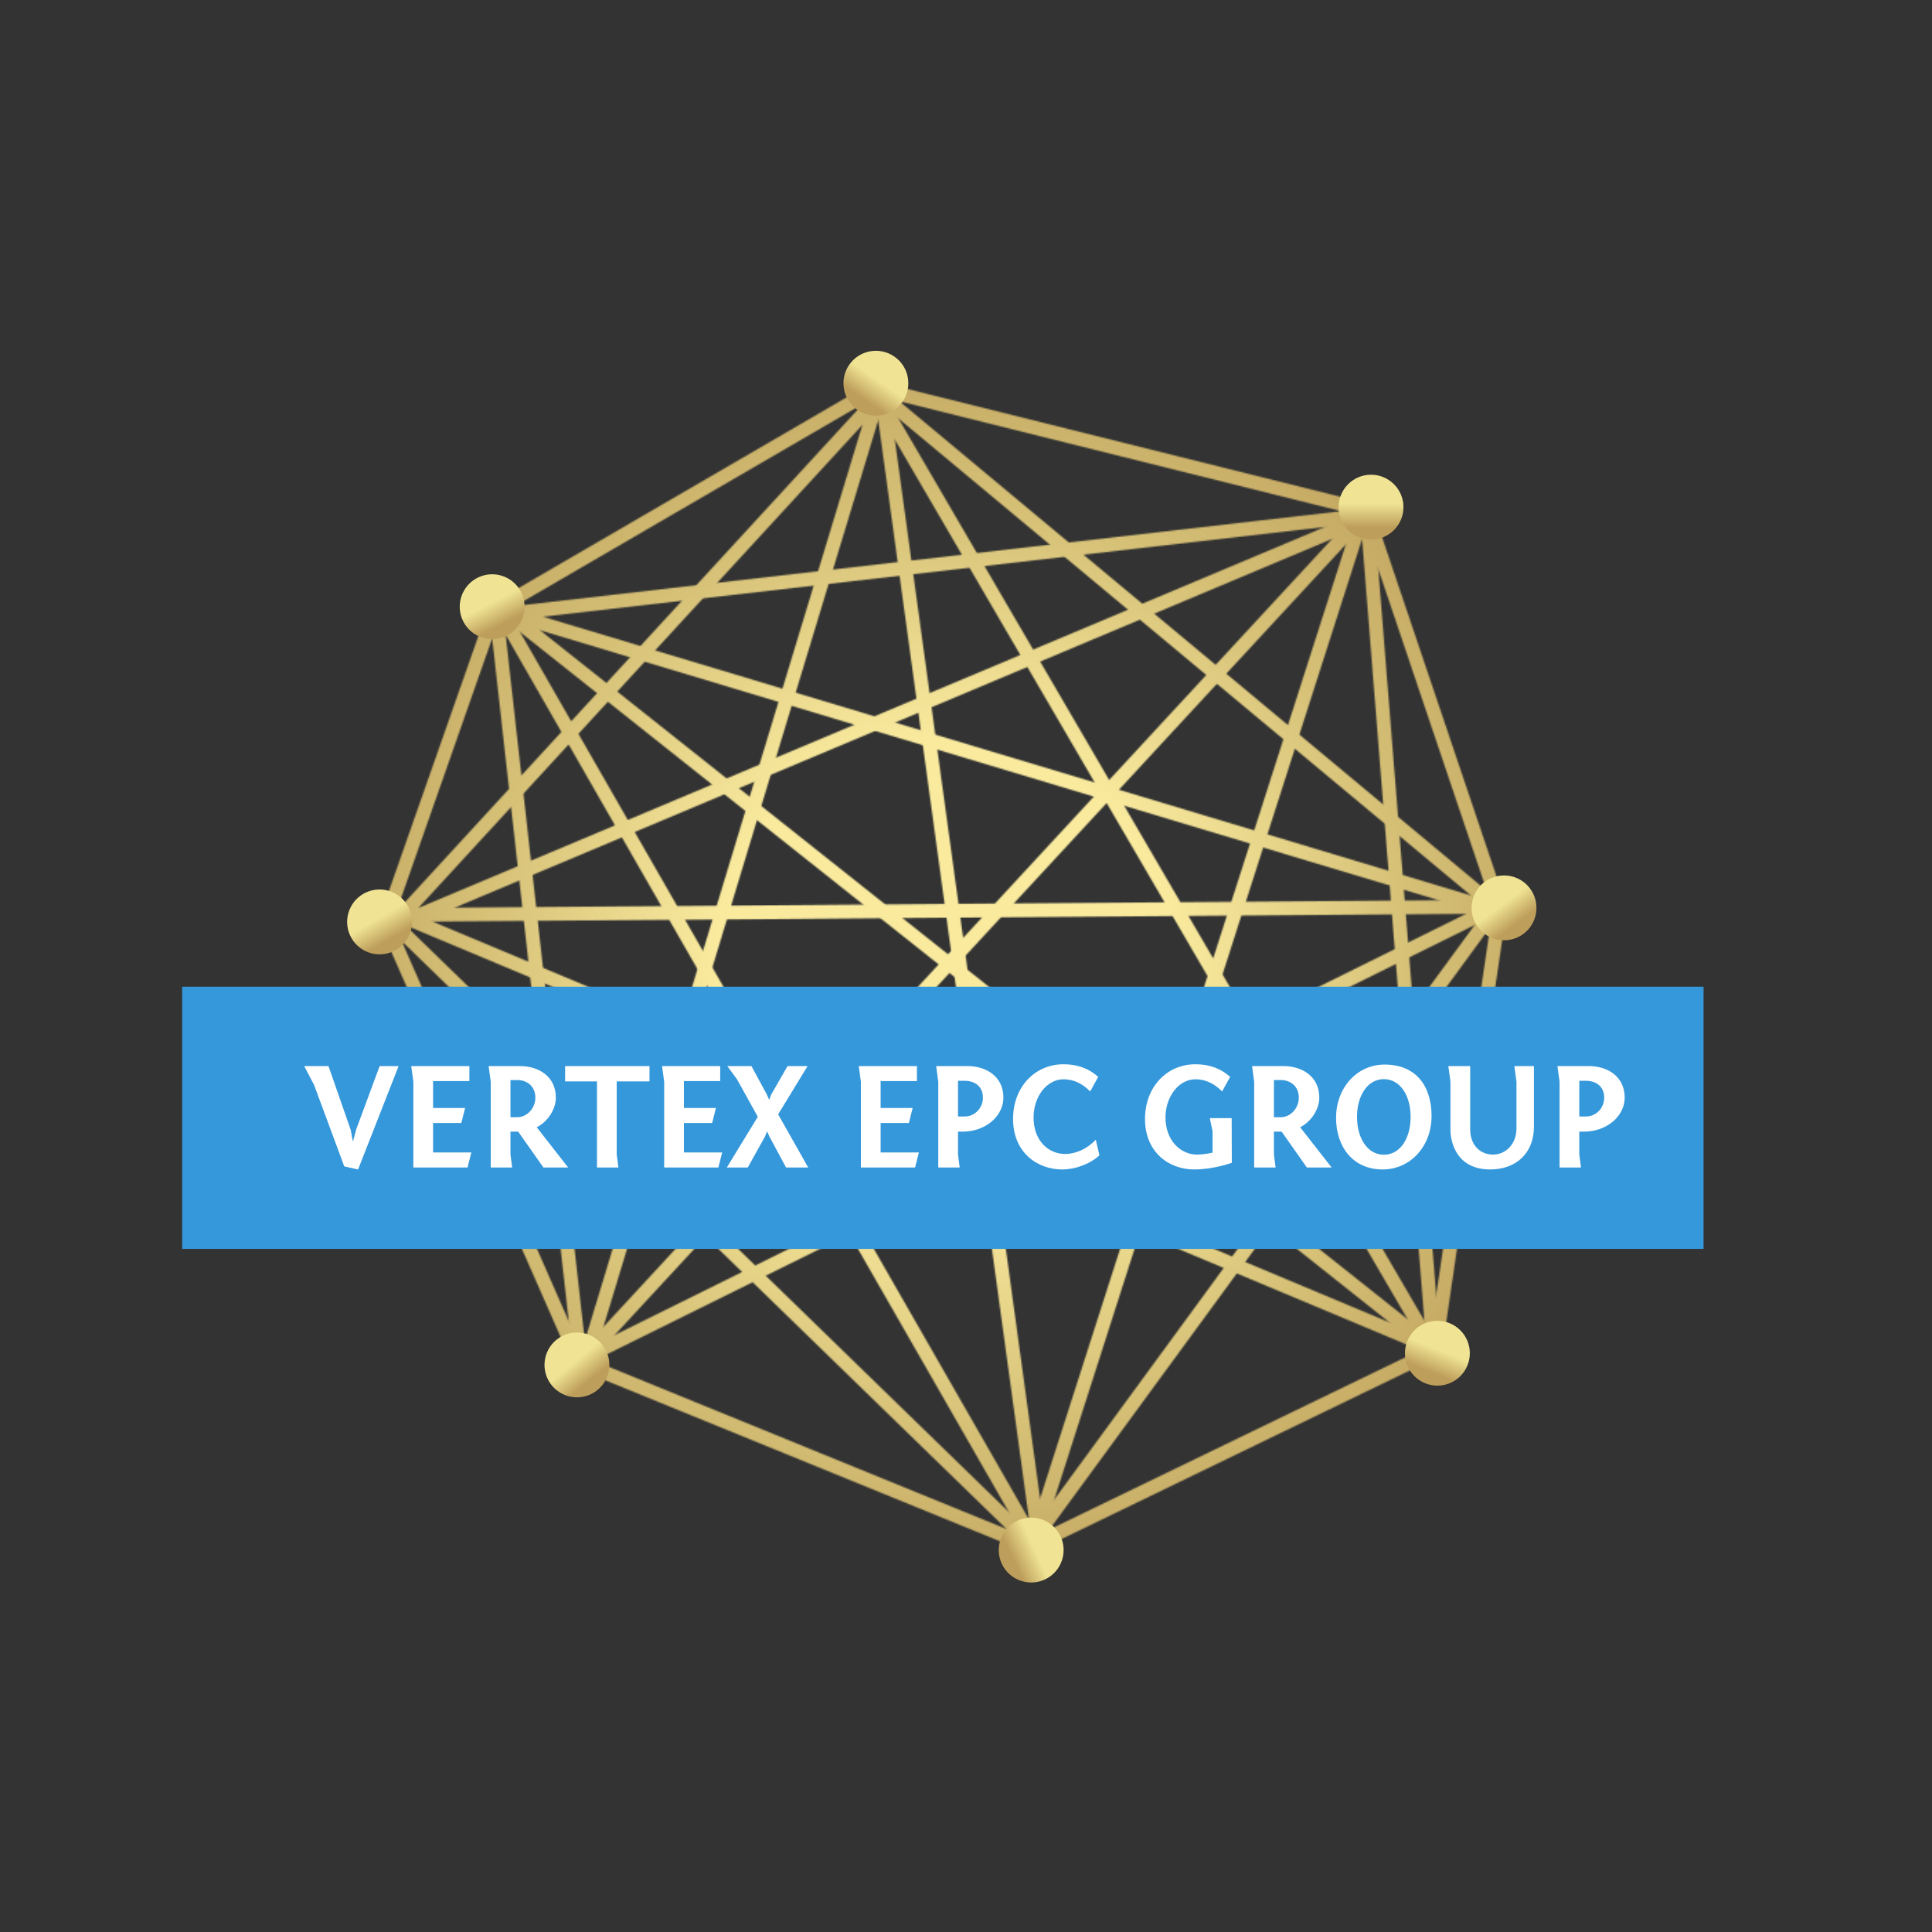 <svg width="1400" height="1400" viewBox="0 0 1400 1400" fill="none" xmlns="http://www.w3.org/2000/svg">
<rect x="0" y="0" width="1400" height="1400" fill="#333333" stroke="none"/>
<g clip-path="url(#clip0_25_96)">
<mask id="mask0_25_96" style="mask-type:alpha" maskUnits="userSpaceOnUse" x="273" y="276" width="819" height="850">
<line x1="287.962" y1="663" x2="1087.96" y2="657" stroke="#C36161" stroke-width="10"/>
<line x1="366.109" y1="443.084" x2="1041.11" y2="979.084" stroke="#C36161" stroke-width="10"/>
<line x1="427.329" y1="979.605" x2="989.607" y2="371.605" stroke="#C36161" stroke-width="10"/>
<line x1="638.953" y1="286.32" x2="752.953" y2="1117.32" stroke="#C36161" stroke-width="10"/>
<line x1="638.785" y1="279.45" x2="424.785" y2="985.45" stroke="#C36161" stroke-width="10"/>
<line x1="640.681" y1="283.384" x2="287.681" y2="667.384" stroke="#C36161" stroke-width="10"/>
<line x1="994.937" y1="372.609" x2="285.937" y2="670.609" stroke="#C36161" stroke-width="10"/>
<line x1="1085.22" y1="656.482" x2="422.217" y2="984.482" stroke="#C36161" stroke-width="10"/>
<line x1="289.932" y1="663.388" x2="1041.93" y2="978.388" stroke="#C36161" stroke-width="10"/>
<line x1="360.438" y1="442.211" x2="1089.44" y2="661.211" stroke="#C36161" stroke-width="10"/>
<line x1="1086.03" y1="654.953" x2="745.035" y2="1120.95" stroke="#C36161" stroke-width="10"/>
<line x1="1086.8" y1="659.841" x2="630.799" y2="279.841" stroke="#C36161" stroke-width="10"/>
<line x1="750.514" y1="1121.59" x2="283.514" y2="667.585" stroke="#C36161" stroke-width="10"/>
<path d="M989 368L748 1120" stroke="#C36161" stroke-width="10"/>
<line x1="634.319" y1="284.482" x2="1038.32" y2="977.482" stroke="#C36161" stroke-width="10"/>
<line x1="363.337" y1="444.512" x2="749.337" y2="1117.51" stroke="#C36161" stroke-width="10"/>
<path d="M358.993 438.737L420.5 987" stroke="#C36161" stroke-width="10"/>
<line x1="990.984" y1="377.603" x2="1038.98" y2="979.603" stroke="#C36161" stroke-width="10"/>
<line x1="993.57" y1="372.967" x2="357.57" y2="445.967" stroke="#C36161" stroke-width="10"/>
<path d="M358.608 441.895L634.76 281.342L989.637 369.691L1086.88 657.962L1039.94 978.654L746.826 1120.53L419.762 987.135L279.371 667.794L358.608 441.895Z" stroke="#B4C361" stroke-width="10"/>
</mask>
<g mask="url(#mask0_25_96)">
<rect x="253" y="252" width="865" height="900" fill="url(#paint0_radial_25_96)"/>
</g>
</g>
<circle cx="356.639" cy="439.64" r="23.5" transform="rotate(-27.18 356.639 439.64)" fill="url(#paint1_linear_25_96)"/>
<circle cx="634.703" cy="277.703" r="23.5" transform="rotate(34.743 634.703 277.703)" fill="url(#paint2_linear_25_96)"/>
<circle cx="993.5" cy="367.5" r="23.5" fill="url(#paint3_linear_25_96)"/>
<circle cx="1089.88" cy="657.877" r="23.5" transform="rotate(-36.596 1089.88 657.877)" fill="url(#paint4_linear_25_96)"/>
<circle cx="275.05" cy="668.05" r="23.5" transform="rotate(-29.659 275.05 668.05)" fill="url(#paint5_linear_25_96)"/>
<circle cx="418.067" cy="989.067" r="23.5" transform="rotate(-39.247 418.067 989.067)" fill="url(#paint6_linear_25_96)"/>
<circle cx="747.235" cy="1123.24" r="23.5" transform="rotate(64.971 747.235 1123.24)" fill="url(#paint7_linear_25_96)"/>
<circle cx="1041.59" cy="980.592" r="23.5" transform="rotate(21.998 1041.59 980.592)" fill="url(#paint8_linear_25_96)"/>
<path d="M132 715H1234.46V905H132V715Z" fill="#3598DB"/>
<path d="M288.852 772.52L259.482 847.43L249.472 845.23L227.582 786.16L220.432 772.52H238.032L254.092 818.61L255.742 827.3L258.052 818.61L275.102 772.52H288.852ZM299.529 846V783.85L297.989 772.52H340.119V783.41H313.829V802.88H337.039L334.289 813.77H313.829V835.11H341.549L338.799 846H299.529ZM411.704 846H393.774L375.514 820.04H369.904V836.54L371.114 846H355.604V783.85L354.064 772.52H376.834C390.034 772.52 402.794 779.78 402.794 795.4C402.794 803.54 397.184 812.67 388.934 816.85L411.704 846ZM369.904 809.59H374.854C381.784 809.59 387.944 803.21 387.944 795.4C387.944 787.04 381.784 782.64 374.854 782.64H369.904V809.59ZM409.494 783.63V772.52H470.654V783.63H446.894V836.54L448.104 846H432.594V783.63H409.494ZM481.287 846V783.85L479.747 772.52H521.877V783.41H495.587V802.88H518.797L516.047 813.77H495.587V835.11H523.307L520.557 846H481.287ZM526.691 846L549.131 809.26L534.061 782.09L527.021 772.52H544.511L555.731 793.2L557.381 797.05L558.811 793.2L570.691 772.52H585.211L563.871 807.5L585.651 846H569.591L557.601 823.67L555.841 819.82L554.301 823.67L541.871 846H526.691ZM623.836 846V783.85L622.296 772.52H664.426V783.41H638.136V802.88H661.346L658.596 813.77H638.136V835.11H665.856L663.106 846H623.836ZM678.37 772.52H701.14C714.34 772.52 727.1 779.78 727.1 795.4C727.1 808.49 714.56 820.04 697.4 820.04H694.21V836.54L695.42 846H679.91V783.85L678.37 772.52ZM694.21 809.04H699.16C706.09 809.04 712.25 803.21 712.25 795.4C712.25 787.04 706.09 783.19 699.16 783.19H694.21V809.04ZM795.813 780.33L789.983 790.89C783.823 784.62 777.223 782.09 770.733 782.09C758.303 782.09 748.953 794.96 748.953 809.7C748.953 826.86 759.953 836.21 771.833 836.21C779.313 836.21 787.673 832.69 794.053 825.87L796.693 837.2C789.763 843.58 779.093 847.43 769.743 847.43C751.593 847.43 734.103 835.11 734.103 810.8C734.103 787.59 750.053 771.2 770.623 771.2C780.523 771.2 788.773 774.06 795.813 780.33ZM891.419 780.33L885.589 790.89C879.429 784.62 872.829 782.09 866.339 782.09C853.909 782.09 844.559 794.96 844.559 809.7C844.559 826.86 855.889 836.65 867.329 836.65C873.159 836.65 878.659 835.22 878.659 835.22V819.71L876.679 810.25H892.519L892.629 842.59C892.629 842.59 879.759 847.43 865.349 847.43C847.199 847.43 829.709 835.11 829.709 810.8C829.709 787.59 845.659 771.2 866.229 771.2C876.129 771.2 884.379 774.06 891.419 780.33ZM964.926 846H946.996L928.736 820.04H923.126V836.54L924.336 846H908.826V783.85L907.286 772.52H930.056C943.256 772.52 956.016 779.78 956.016 795.4C956.016 803.54 950.406 812.67 942.156 816.85L964.926 846ZM923.126 809.59H928.076C935.006 809.59 941.166 803.21 941.166 795.4C941.166 787.04 935.006 782.64 928.076 782.64H923.126V809.59ZM1003.37 771.42C1026.03 771.42 1037.36 786.93 1037.36 808.71C1037.36 830.71 1021.96 847.43 1001.94 847.43C980.378 847.43 968.168 831.04 968.168 810.03C968.168 788.14 983.348 771.42 1003.37 771.42ZM983.348 809.37C983.348 825.1 991.158 836.76 1002.82 836.76C1014.48 836.76 1022.18 825.1 1022.18 809.37C1022.18 793.64 1014.48 781.98 1002.82 781.98C991.158 781.98 983.348 793.64 983.348 809.37ZM1098.9 817.73V783.85L1097.36 772.52H1111.55V816.52C1111.55 835 1099.23 847.43 1079.87 847.43C1051.71 847.43 1051.05 821.25 1051.05 819.38V783.85L1049.51 772.52H1065.35V818.5C1065.35 829.5 1072.39 836.65 1081.85 836.65C1091.42 836.65 1098.9 828.73 1098.9 817.73ZM1128.58 772.52H1151.35C1164.55 772.52 1177.31 779.78 1177.31 795.4C1177.31 808.49 1164.77 820.04 1147.61 820.04H1144.42V836.54L1145.63 846H1130.12V783.85L1128.58 772.52ZM1144.42 809.04H1149.37C1156.3 809.04 1162.46 803.21 1162.46 795.4C1162.46 787.04 1156.3 783.19 1149.37 783.19H1144.42V809.04Z" fill="white"/>
<defs>
<radialGradient id="paint0_radial_25_96" cx="0" cy="0" r="1" gradientUnits="userSpaceOnUse" gradientTransform="translate(685.5 702) rotate(127.645) scale(527.608 536.409)">
<stop offset="0.31" stop-color="#F9EA9E"/>
<stop offset="0.633" stop-color="#D5C076"/>
<stop offset="1" stop-color="#B99855"/>
</radialGradient>
<linearGradient id="paint1_linear_25_96" x1="356.64" y1="416.14" x2="356.64" y2="463.14" gradientUnits="userSpaceOnUse">
<stop offset="0.44" stop-color="#F0E494"/>
<stop offset="0.815" stop-color="#BD9E5A"/>
</linearGradient>
<linearGradient id="paint2_linear_25_96" x1="634.703" y1="254.203" x2="634.703" y2="301.203" gradientUnits="userSpaceOnUse">
<stop offset="0.44" stop-color="#F0E494"/>
<stop offset="0.815" stop-color="#BD9E5A"/>
</linearGradient>
<linearGradient id="paint3_linear_25_96" x1="993.5" y1="344" x2="993.5" y2="391" gradientUnits="userSpaceOnUse">
<stop offset="0.44" stop-color="#F0E494"/>
<stop offset="0.815" stop-color="#BD9E5A"/>
</linearGradient>
<linearGradient id="paint4_linear_25_96" x1="1089.88" y1="634.377" x2="1089.88" y2="681.377" gradientUnits="userSpaceOnUse">
<stop offset="0.44" stop-color="#F0E494"/>
<stop offset="0.815" stop-color="#BD9E5A"/>
</linearGradient>
<linearGradient id="paint5_linear_25_96" x1="275.05" y1="644.55" x2="275.05" y2="691.55" gradientUnits="userSpaceOnUse">
<stop offset="0.44" stop-color="#F0E494"/>
<stop offset="0.815" stop-color="#BD9E5A"/>
</linearGradient>
<linearGradient id="paint6_linear_25_96" x1="418.067" y1="965.567" x2="418.067" y2="1012.57" gradientUnits="userSpaceOnUse">
<stop offset="0.44" stop-color="#F0E494"/>
<stop offset="0.815" stop-color="#BD9E5A"/>
</linearGradient>
<linearGradient id="paint7_linear_25_96" x1="747.235" y1="1099.74" x2="747.235" y2="1146.74" gradientUnits="userSpaceOnUse">
<stop offset="0.44" stop-color="#F0E494"/>
<stop offset="0.815" stop-color="#BD9E5A"/>
</linearGradient>
<linearGradient id="paint8_linear_25_96" x1="1041.59" y1="957.092" x2="1041.59" y2="1004.09" gradientUnits="userSpaceOnUse">
<stop offset="0.44" stop-color="#F0E494"/>
<stop offset="0.815" stop-color="#BD9E5A"/>
</linearGradient>
<clipPath id="clip0_25_96">
<rect width="818" height="850" fill="white" transform="translate(274 276)"/>
</clipPath>
</defs>
</svg>
